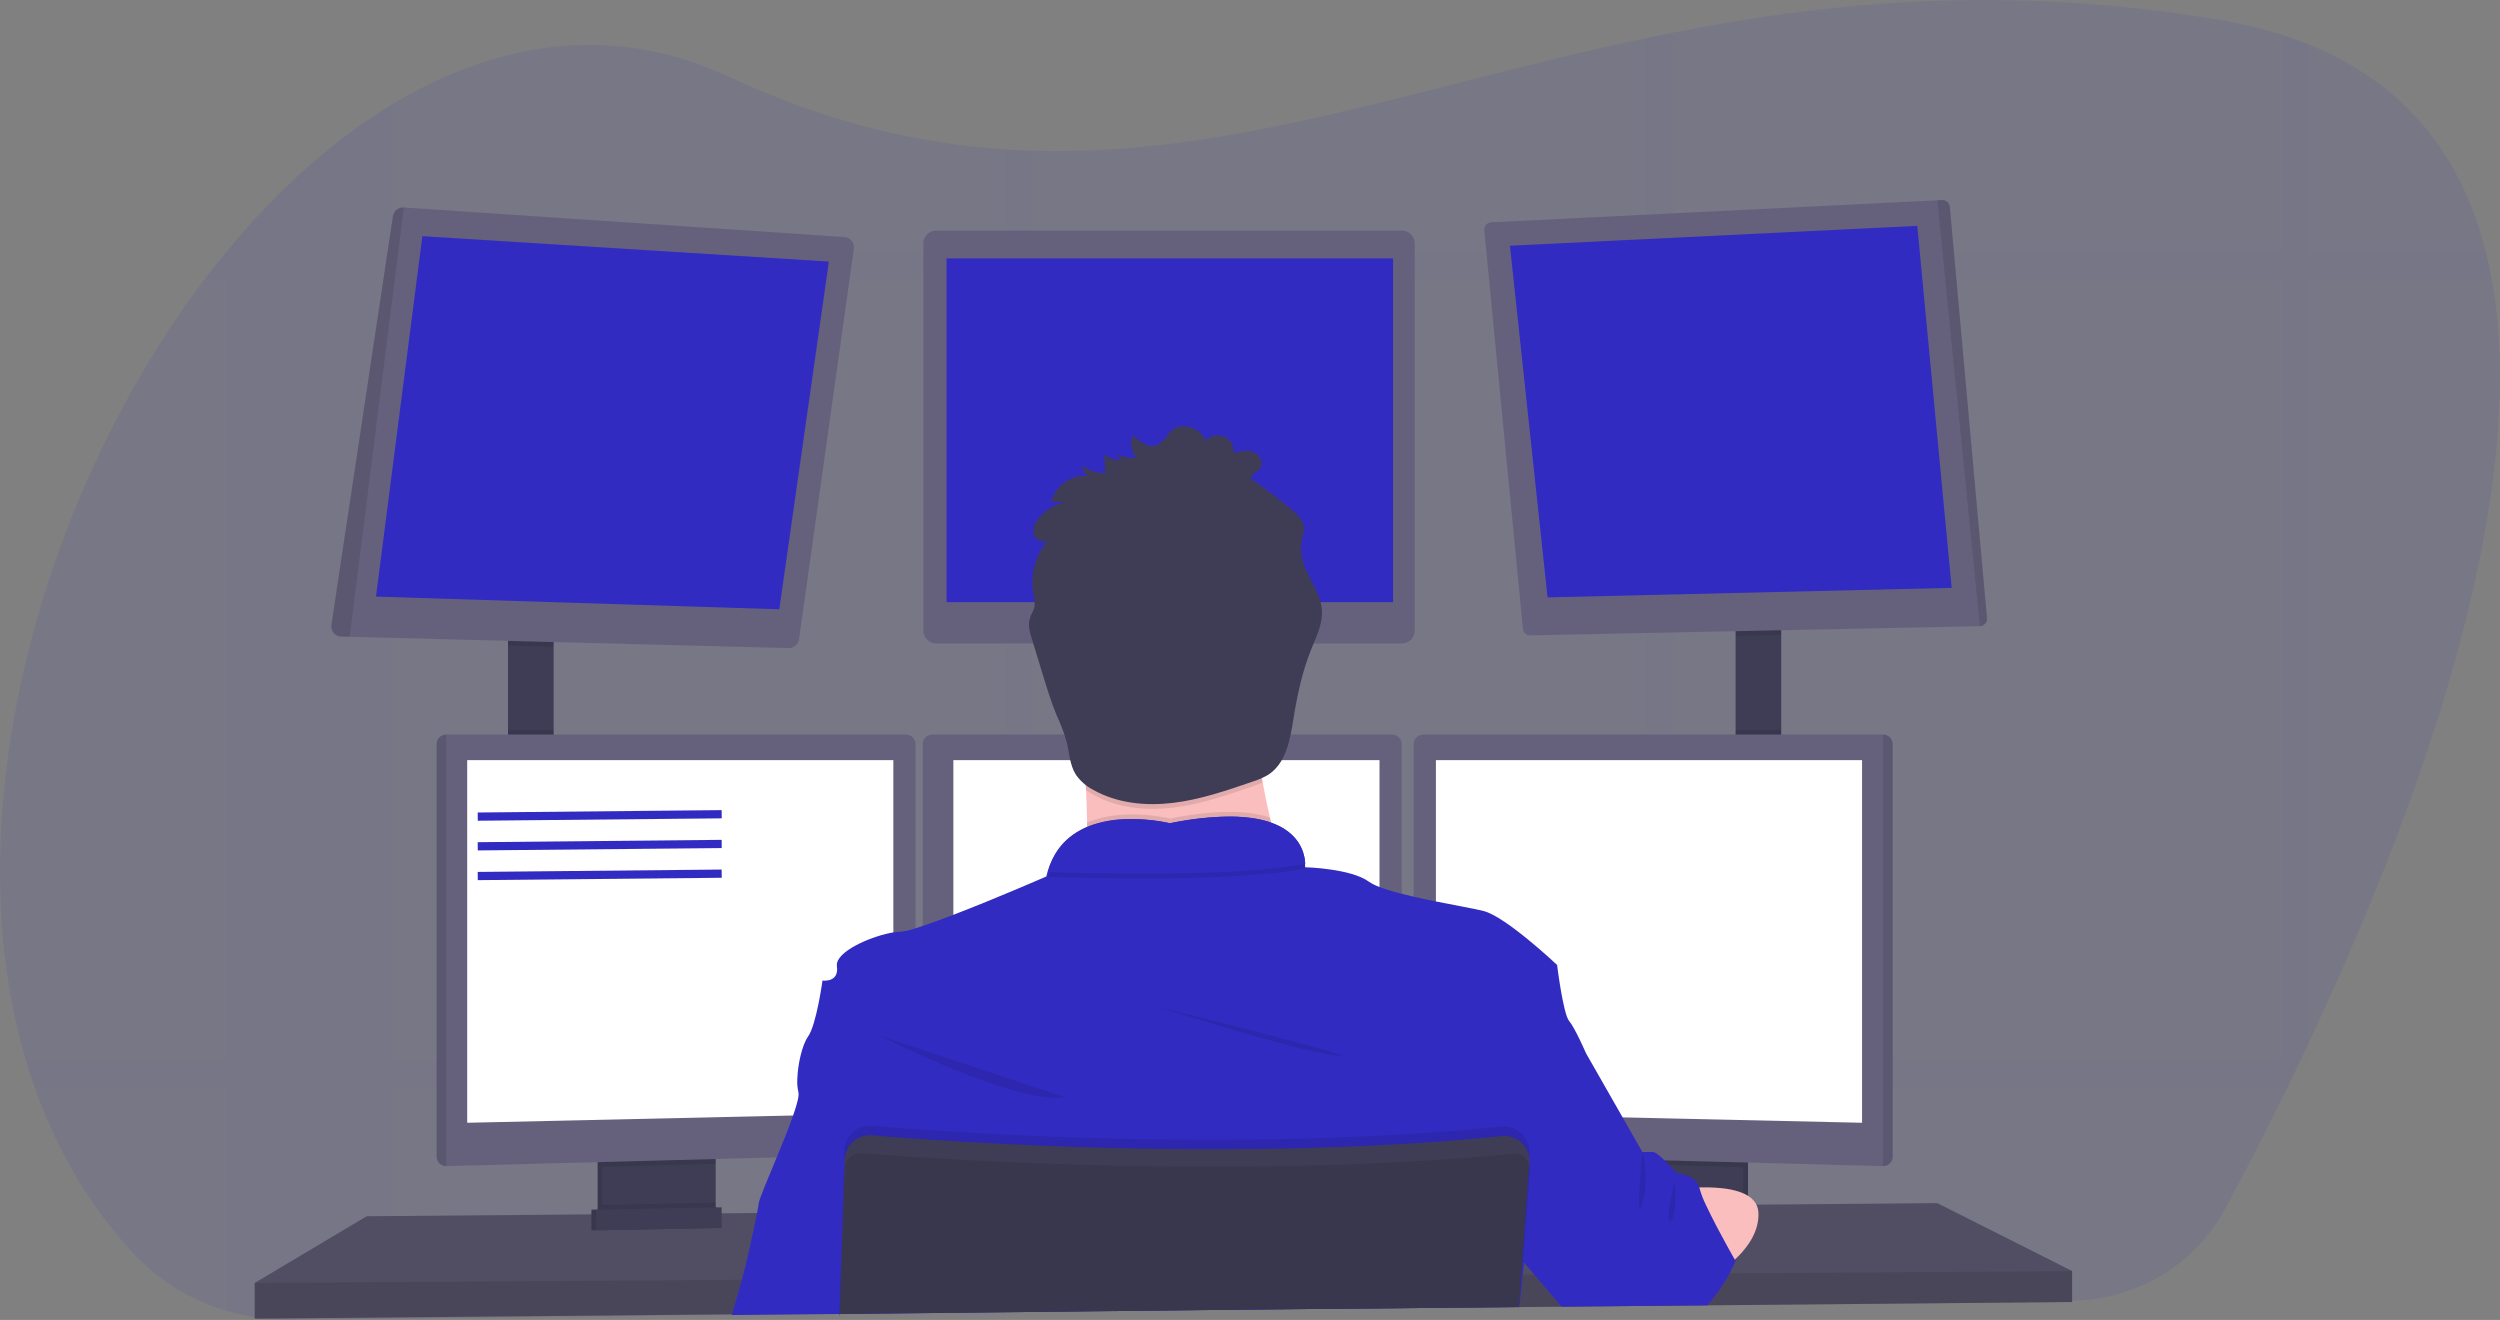 <svg width="608" height="321" viewBox="0 0 608 321" fill="none" xmlns="http://www.w3.org/2000/svg">
<rect x="0" y="0" width="608" height="321" fill="#808080" stroke="none"/>
<g clip-path="url(#clip0)">
<path opacity="0.1" d="M561.384 253.831C560.706 255.279 560.031 256.708 559.357 258.118C558.306 260.307 557.269 262.454 556.245 264.559C555.79 265.491 555.335 266.407 554.891 267.322C549.87 277.499 545.181 286.501 541.199 293.903C537.586 300.611 532.221 306.231 525.666 310.175C519.111 314.119 511.608 316.241 503.942 316.32L415.397 317.276H414.463L406.873 317.357L400.38 317.426L380.47 317.641H379.664L369.528 317.751H369.219L306.744 318.423L250.978 319.002L244.492 319.072L204.204 319.506H204.158L178.029 319.784H177.749L95.131 320.67L70.415 320.937C65.141 320.996 59.889 320.249 54.843 318.724C46.063 316.093 38.172 311.136 32.02 304.388C21.405 292.785 13.669 279.248 8.472 264.559C7.721 262.439 7.02 260.292 6.37 258.118C-11.619 197.789 10.311 119.956 49.781 67.871C51.435 65.692 53.117 63.569 54.826 61.499L54.867 61.453C67.005 46.67 80.616 34.321 95.113 25.539C120.804 9.952 149.268 5.561 177.264 18.646C200.952 29.721 223.069 34.929 244.509 36.342C246.675 36.481 248.841 36.586 250.996 36.649C300.176 38.184 346.267 20.604 400.392 9.257C402.546 8.805 404.707 8.359 406.885 7.936C445.496 0.313 488.329 -3.707 539.266 4.744C544.558 5.602 549.78 6.841 554.891 8.452C557.137 9.17 559.301 9.942 561.384 10.769C585.696 20.581 598.956 38.711 604.59 61.429C605.124 63.538 605.585 65.683 605.974 67.865C615.964 122.511 586.706 200.025 561.384 253.831Z" fill="#322BC2"/>
<g opacity="0.1">
<path opacity="0.1" d="M95.113 25.539V320.734L70.398 321C65.124 321.059 59.871 320.313 54.826 318.787V61.452H54.867C67.005 46.652 80.616 34.303 95.113 25.539Z" fill="#322BC2"/>
<path opacity="0.1" d="M606.003 67.87H49.781C51.435 65.692 53.117 63.568 54.826 61.498V61.452H604.619C605.153 63.549 605.614 65.688 606.003 67.87Z" fill="#322BC2"/>
<path opacity="0.1" d="M561.383 10.774V258.111H559.357C558.306 260.301 557.269 262.448 556.245 264.553C555.79 265.485 555.335 266.4 554.891 267.316V8.434C557.137 9.152 559.301 9.932 561.383 10.774Z" fill="#322BC2"/>
<path opacity="0.1" d="M406.885 7.918V317.38L400.392 317.449V9.239C402.546 8.787 404.707 8.341 406.885 7.918Z" fill="#322BC2"/>
<path opacity="0.1" d="M250.996 36.632V319.06L244.509 319.129V36.325C246.675 36.464 248.841 36.545 250.996 36.632Z" fill="#322BC2"/>
<path opacity="0.1" d="M559.357 258.117C558.307 260.307 557.269 262.454 556.245 264.559H8.472C7.721 262.438 7.02 260.291 6.37 258.117H559.357Z" fill="#322BC2"/>
</g>
<path d="M134.641 153.981H123.548V187.38H134.641V153.981Z" fill="#3F3D56"/>
<path d="M433.194 152.243H422.1V187.577H433.194V152.243Z" fill="#3F3D56"/>
<path d="M503.942 309.114V316.644L415.24 317.455L414.294 317.472L380.581 317.779L379.775 317.791L369.528 317.878H369.225L306.762 318.451L204.228 319.396H204.14L178.07 319.639L177.79 319.645L61.949 320.699V312.01L89.187 295.791L143.837 295.34L145.005 295.334L145.391 295.328L146.558 295.311L172.798 295.096L173.971 295.09L174.345 295.085L175.513 295.079L183.926 295.009L184.148 295.004L204.905 294.83H205.074L367.041 293.474L371.005 293.445H371.402L374.427 293.416L396.41 293.237L397.578 293.219L398.658 293.208H399.218L406.055 293.156L407.41 293.138L409.226 293.127L414.919 293.075L423.951 292.999L425.119 292.988L427.151 292.976H427.53L471.152 292.605L503.942 309.114Z" fill="#65617D"/>
<path opacity="0.2" d="M503.942 309.114V316.644L415.24 317.455L414.294 317.472L380.581 317.779L379.775 317.791L369.528 317.878H369.225L306.762 318.451L204.228 319.396H204.14L178.07 319.639L177.79 319.645L61.949 320.699V312.01L89.187 295.791L143.837 295.34L145.005 295.334L145.391 295.328L146.558 295.311L172.798 295.096L173.971 295.09L174.345 295.085L175.513 295.079L183.926 295.009L184.148 295.004L204.905 294.83H205.074L367.041 293.474L371.005 293.445H371.402L374.427 293.416L396.41 293.237L397.578 293.219L398.658 293.208H399.218L406.055 293.156L407.41 293.138L409.226 293.127L414.919 293.075L423.951 292.999L425.119 292.988L427.151 292.976H427.53L471.152 292.605L503.942 309.114Z" fill="black"/>
<path d="M172.885 280.157V294.343C172.886 295.015 172.694 295.673 172.332 296.241C171.97 296.809 171.453 297.264 170.842 297.552C170.386 297.771 169.888 297.89 169.382 297.9L149.005 298.328C148.461 298.341 147.921 298.228 147.428 297.998C146.806 297.715 146.278 297.26 145.909 296.688C145.539 296.116 145.343 295.451 145.344 294.772V280.157H172.885Z" fill="#3F3D56"/>
<path opacity="0.1" d="M172.885 280.157V294.343C172.886 295.015 172.694 295.673 172.332 296.241C171.97 296.809 171.453 297.264 170.842 297.552C170.386 297.771 169.888 297.89 169.382 297.9L149.005 298.328C148.461 298.341 147.921 298.228 147.428 297.998C146.806 297.715 146.278 297.26 145.909 296.688C145.539 296.116 145.343 295.451 145.344 294.772V280.157H172.885Z" fill="black"/>
<path d="M174.053 280.157V294.343C174.053 295.015 173.861 295.673 173.5 296.241C173.138 296.809 172.621 297.264 172.009 297.552C171.554 297.771 171.056 297.89 170.55 297.9L150.173 298.328C149.628 298.341 149.089 298.228 148.596 297.998C147.973 297.715 147.446 297.26 147.076 296.688C146.707 296.116 146.511 295.451 146.512 294.772V280.157H174.053Z" fill="#3F3D56"/>
<path d="M425.119 280.157H397.578V298.404H425.119V280.157Z" fill="#3F3D56"/>
<path opacity="0.1" d="M425.119 280.157H397.578V298.404H425.119V280.157Z" fill="black"/>
<path d="M423.951 280.157H396.41V298.404H423.951V280.157Z" fill="#3F3D56"/>
<path opacity="0.1" d="M134.641 153.975V157.294L123.548 157.01V153.975H134.641Z" fill="black"/>
<path d="M207.661 60.473L194.331 155.469C194.246 156.076 193.939 156.631 193.469 157.027C192.998 157.424 192.397 157.634 191.779 157.618L85.047 154.873L83.021 154.821C82.668 154.812 82.321 154.73 82.003 154.58C81.684 154.43 81.401 154.214 81.171 153.948C80.942 153.682 80.772 153.371 80.672 153.035C80.573 152.699 80.545 152.347 80.592 152L95.557 52.555C95.653 51.939 95.979 51.381 96.47 50.992C96.961 50.603 97.581 50.41 98.208 50.452L205.325 57.647C205.671 57.666 206.009 57.757 206.317 57.913C206.625 58.069 206.898 58.286 207.118 58.552C207.337 58.818 207.499 59.125 207.592 59.456C207.686 59.787 207.709 60.133 207.661 60.473Z" fill="#65617D"/>
<path d="M102.721 57.438L91.435 145.095L189.526 148.182L201.588 63.613L102.721 57.438Z" fill="#322BC2"/>
<path d="M340.948 56.083H227.67C225.951 56.083 224.558 57.465 224.558 59.17V153.396C224.558 155.101 225.951 156.483 227.67 156.483H340.948C342.666 156.483 344.06 155.101 344.06 153.396V59.17C344.06 57.465 342.666 56.083 340.948 56.083Z" fill="#65617D"/>
<path d="M338.799 62.842H230.198V146.445H338.799V62.842Z" fill="#322BC2"/>
<path opacity="0.1" d="M433.194 152.237V154.432L422.1 154.658V152.237H433.194Z" fill="black"/>
<path d="M483.249 150.384C483.265 150.624 483.232 150.864 483.152 151.091C483.071 151.318 482.945 151.527 482.782 151.704C482.618 151.881 482.42 152.024 482.199 152.124C481.979 152.223 481.74 152.278 481.498 152.283L372.196 154.525C371.742 154.534 371.302 154.373 370.963 154.073C370.624 153.773 370.412 153.358 370.369 152.909L360.974 56.013C360.951 55.773 360.977 55.53 361.051 55.3C361.126 55.07 361.246 54.857 361.405 54.675C361.565 54.492 361.76 54.344 361.979 54.238C362.198 54.133 362.436 54.072 362.679 54.061L471.151 48.709L472.319 48.651C472.783 48.627 473.239 48.782 473.59 49.085C473.94 49.387 474.159 49.813 474.199 50.273L483.249 150.384Z" fill="#65617D"/>
<path d="M367.216 59.755L466.282 54.924L474.649 142.969L376.365 145.286L367.216 59.755Z" fill="#322BC2"/>
<path opacity="0.1" d="M483.249 150.384C483.265 150.623 483.232 150.864 483.152 151.091C483.071 151.318 482.946 151.526 482.782 151.704C482.618 151.881 482.42 152.024 482.2 152.124C481.979 152.223 481.74 152.278 481.498 152.283L471.152 48.709L472.319 48.651C472.784 48.627 473.239 48.782 473.59 49.085C473.941 49.387 474.159 49.813 474.199 50.273L483.249 150.384Z" fill="black"/>
<path opacity="0.1" d="M98.225 50.446L85.047 154.873L83.021 154.821C82.668 154.812 82.321 154.73 82.003 154.58C81.684 154.43 81.401 154.214 81.171 153.948C80.942 153.682 80.772 153.371 80.672 153.035C80.573 152.699 80.545 152.347 80.592 152L95.557 52.555C95.652 51.935 95.98 51.373 96.475 50.982C96.969 50.591 97.594 50.4 98.225 50.446Z" fill="black"/>
<path opacity="0.1" d="M134.641 177.486H123.548V187.38H134.641V177.486Z" fill="black"/>
<path opacity="0.1" d="M174.053 280.152V283.03L146.512 283.76V280.152H174.053Z" fill="black"/>
<path d="M222.661 180.933V278.362C222.653 278.957 222.416 279.526 221.998 279.952C221.579 280.378 221.012 280.628 220.413 280.65L108.513 283.604H108.484C107.875 283.597 107.292 283.353 106.861 282.926C106.431 282.498 106.185 281.92 106.178 281.316V180.933C106.185 180.328 106.431 179.751 106.861 179.323C107.292 178.896 107.875 178.652 108.484 178.645H220.354C220.964 178.652 221.546 178.896 221.977 179.323C222.408 179.751 222.653 180.328 222.661 180.933Z" fill="#65617D"/>
<path opacity="0.1" d="M108.513 178.645V283.604H108.484C107.875 283.597 107.292 283.353 106.861 282.926C106.431 282.498 106.185 281.92 106.178 281.316V180.933C106.185 180.328 106.431 179.751 106.861 179.323C107.292 178.896 107.875 178.652 108.484 178.645H108.513Z" fill="black"/>
<path d="M113.622 184.866H217.26V270.739L113.622 273.056V184.866Z" fill="white"/>
<path opacity="0.1" d="M433.194 177.486H422.1V187.577H433.194V177.486Z" fill="black"/>
<path opacity="0.1" d="M423.951 280.152V283.865L396.41 283.135V280.152H423.951Z" fill="black"/>
<path d="M460.297 180.933V281.316C460.29 281.925 460.04 282.507 459.603 282.936C459.166 283.364 458.576 283.604 457.962 283.604L346.039 280.65C345.44 280.628 344.872 280.378 344.454 279.952C344.035 279.526 343.798 278.957 343.791 278.362V180.933C343.799 180.328 344.044 179.751 344.475 179.323C344.906 178.896 345.488 178.652 346.097 178.645H457.968C458.581 178.646 459.169 178.887 459.605 179.315C460.041 179.743 460.29 180.324 460.297 180.933Z" fill="#65617D"/>
<path opacity="0.1" d="M460.297 180.933V281.316C460.29 281.925 460.04 282.507 459.603 282.936C459.166 283.364 458.576 283.604 457.962 283.604V178.645C458.576 178.645 459.166 178.885 459.603 179.313C460.04 179.742 460.29 180.323 460.297 180.933Z" fill="black"/>
<path d="M452.853 184.866H349.215V270.739L452.853 273.056V184.866Z" fill="white"/>
<path d="M340.895 180.933V278.362C340.888 278.957 340.651 279.526 340.232 279.952C339.814 280.378 339.246 280.628 338.647 280.65L226.748 283.604C226.133 283.604 225.544 283.364 225.106 282.936C224.669 282.507 224.42 281.925 224.412 281.316V180.933C224.42 180.328 224.665 179.751 225.096 179.323C225.527 178.896 226.109 178.652 226.718 178.645H338.589C339.198 178.652 339.78 178.896 340.211 179.323C340.642 179.751 340.887 180.328 340.895 180.933Z" fill="#65617D"/>
<path d="M231.857 184.866H335.494V270.739L231.857 273.056V184.866Z" fill="white"/>
<path opacity="0.1" d="M503.942 309.114V316.644L415.24 317.455L414.294 317.472L380.581 317.779L379.775 317.791L369.528 317.878H369.225L306.762 318.451L204.228 319.396H204.14L178.07 319.639L177.79 319.645L61.949 320.699V312.01L180.189 311.24H180.47L204.403 311.078H204.514L369.797 309.994H369.966L370.065 309.989H370.34L373.137 309.971H373.989L417.482 309.682L420.051 309.67L420.623 309.664L503.942 309.114Z" fill="black"/>
<path d="M284.499 187.38C301.051 187.38 314.469 174.068 314.469 157.647C314.469 141.226 301.051 127.915 284.499 127.915C267.947 127.915 254.528 141.226 254.528 157.647C254.528 174.068 267.947 187.38 284.499 187.38Z" fill="#FBBEBE"/>
<path d="M314.475 218.468C314.475 218.468 256.379 225.419 261.926 218.468C263.935 215.954 264.489 208.505 264.378 200.019C264.343 197.441 264.25 194.771 264.116 192.112C263.473 179.369 261.926 166.915 261.926 166.915C261.926 166.915 312.723 143.166 306.884 161.992C304.549 169.597 305.314 180.278 307.089 190.305C307.608 193.23 308.21 196.098 308.84 198.82C310.379 205.46 312.26 212.018 314.475 218.468Z" fill="#FBBEBE"/>
<path opacity="0.1" d="M314.475 218.468C314.475 218.468 256.379 225.419 261.926 218.468C263.935 215.954 264.489 208.505 264.378 200.019C273.236 196.265 284.504 199.063 284.504 199.063C296.369 196.717 303.977 197.175 308.84 198.82C310.379 205.46 312.26 212.018 314.475 218.468Z" fill="black"/>
<path d="M204.204 320.05V319.564L306.744 318.457L369.219 317.878H369.394L369.33 318.735L369.417 317.878H369.528V317.779L370.328 309.989L370.632 307.04L370.725 306.119L370.807 305.349L374.415 293.411L378.024 281.49L381.06 271.451L385.696 256.113C385.696 256.113 383.068 250.031 381.609 248.293C380.149 246.556 378.689 234.681 378.689 234.681C378.689 234.681 366.229 222.905 360.782 221.55C358.499 220.97 353.991 220.2 349.204 219.233C347.411 218.873 345.572 218.491 343.803 218.074C342.804 217.848 341.823 217.611 340.883 217.373C339.054 216.92 337.251 216.367 335.482 215.717C334.555 215.382 333.673 214.937 332.855 214.39C328.564 211.268 317.809 210.915 317.394 210.915C317.393 210.901 317.393 210.888 317.394 210.874V210.822C317.409 210.579 317.409 210.335 317.394 210.092C317.394 209.86 317.394 209.588 317.342 209.281C317.342 209.189 317.342 209.09 317.301 208.992C317.271 208.783 317.236 208.563 317.184 208.331C317.166 208.228 317.143 208.125 317.114 208.024C316.945 207.326 316.7 206.648 316.384 206.003C316.343 205.91 316.291 205.811 316.244 205.719C315.958 205.184 315.626 204.674 315.251 204.195C315.175 204.097 315.094 203.993 315.006 203.894C314.528 203.335 313.996 202.823 313.418 202.365C313.26 202.243 313.097 202.116 312.927 202C312.833 201.924 312.734 201.854 312.63 201.792L312.11 201.456L311.625 201.178C311.199 200.946 310.75 200.72 310.259 200.506C310.107 200.436 309.944 200.372 309.78 200.309C309.617 200.245 309.36 200.146 309.144 200.065H309.109L308.671 199.892C308.338 199.782 308 199.683 307.643 199.585L307.1 199.446L306.516 199.312L305.933 199.191C305.349 199.075 304.724 198.971 304.07 198.89L303.404 198.808L302.721 198.739L302.015 198.681L301.011 198.623L299.843 198.583C294.693 198.582 289.557 199.124 284.522 200.199C281.024 199.426 277.441 199.099 273.86 199.225H273.352L272.769 199.26H272.395L271.642 199.33C271.391 199.33 271.134 199.382 270.883 199.417C270.632 199.451 270.369 199.48 270.118 199.521L269.732 199.585C269.353 199.648 268.968 199.718 268.565 199.799C268.436 199.822 268.308 199.851 268.179 199.886C267.671 199.996 267.163 200.129 266.661 200.28C266.41 200.349 266.159 200.43 265.908 200.517C265.78 200.552 265.657 200.598 265.534 200.645L265.161 200.778L264.793 200.923L264.355 201.096C264.133 201.189 263.917 201.288 263.701 201.392C263.578 201.444 263.456 201.502 263.339 201.566C263.222 201.629 263.1 201.681 262.989 201.745C261.668 202.422 260.448 203.276 259.363 204.282L259.065 204.566L258.773 204.862C258.674 204.96 258.58 205.064 258.487 205.169C258.106 205.581 257.752 206.016 257.424 206.472C257.331 206.593 257.243 206.715 257.156 206.843C256.785 207.385 256.45 207.95 256.151 208.534C256.076 208.673 256.006 208.818 255.935 208.957C255.459 209.935 255.068 210.953 254.768 211.998C254.659 212.384 254.559 212.77 254.47 213.156C254.47 213.156 242.109 218.566 231.856 222.482C229.13 223.525 226.561 224.469 224.412 225.181C223.787 225.39 223.203 225.581 222.66 225.761C221.482 226.183 220.257 226.463 219.011 226.595C218.424 226.604 217.838 226.659 217.26 226.757C212.548 227.516 204.473 230.812 203.591 234.119C203.52 234.383 203.5 234.659 203.533 234.93C203.533 234.93 203.533 234.971 203.533 234.994C204.117 239.049 200.03 238.469 200.03 238.469C200.03 238.469 198.57 249.185 196.526 252.082C195.049 254.167 194.039 258.818 193.911 262.328C193.837 263.422 193.924 264.52 194.167 265.59C194.167 265.618 194.167 265.647 194.167 265.671C194.401 266.447 193.84 268.567 192.889 271.284C191.855 274.267 190.349 277.974 188.901 281.472C186.717 286.755 184.662 291.551 184.533 292.605C184.481 293.075 184.329 293.915 184.119 294.998C183.266 299.412 181.375 307.816 180.441 311.217C179.746 313.754 178.736 317.229 178.041 319.616C178.041 319.685 178 319.755 177.982 319.818L204.157 319.564V320.05H204.239H204.204Z" fill="#322BC2"/>
<path opacity="0.1" d="M213.756 251.774C213.756 251.774 247.037 268.862 259.007 266.835L213.756 251.774Z" fill="black"/>
<path opacity="0.1" d="M281.486 244.823C281.486 244.823 313.891 255.25 324.692 256.698C335.494 258.146 281.486 244.823 281.486 244.823Z" fill="black"/>
<path opacity="0.1" d="M317.429 211.274C300.497 214.367 268.617 213.701 254.838 213.232C259.888 195.275 284.516 201.38 284.516 201.38C315 195.344 317.336 207.868 317.429 211.274Z" fill="black"/>
<path d="M317.429 210.115C300.497 213.208 268.617 212.542 254.838 212.073C259.888 194.117 284.516 200.222 284.516 200.222C315 194.186 317.336 206.709 317.429 210.115Z" fill="#322BC2"/>
<path d="M407.311 289.28C407.311 289.28 427.256 286.239 427.647 294.928C428.038 303.617 417.476 309.687 417.476 309.687L407.311 289.28Z" fill="#FBBEBE"/>
<path opacity="0.1" d="M307.089 190.305C306.231 190.685 305.354 191.022 304.461 191.313C298.167 193.468 291.82 195.64 285.193 196.428C278.566 197.215 271.613 196.52 265.832 193.242C265.225 192.902 264.64 192.525 264.081 192.112C263.438 179.369 261.891 166.915 261.891 166.915C261.891 166.915 312.688 143.166 306.849 161.992C304.526 169.597 305.314 180.278 307.089 190.305Z" fill="black"/>
<path d="M276.278 111.174C275.444 111.393 274.571 111.415 273.728 111.239C272.884 111.063 272.094 110.694 271.42 110.161L272.634 111.835C271.919 111.917 271.193 111.843 270.51 111.617C269.826 111.392 269.2 111.022 268.676 110.531C268.565 112.03 268.628 113.536 268.862 115.021C266.853 115.117 264.874 114.501 263.281 113.283C263.249 113.805 263.381 114.325 263.656 114.771C263.932 115.218 264.339 115.57 264.822 115.779C262.803 115.54 260.766 116.038 259.09 117.179C257.414 118.321 256.214 120.028 255.714 121.983L258.761 122.261C256.366 122.769 254.216 124.07 252.666 125.951C251.732 127.109 251.019 128.592 251.428 130.006C251.837 131.419 253.81 132.323 254.884 131.315C253.356 133.124 252.246 135.244 251.63 137.524C251.015 139.804 250.91 142.191 251.323 144.516C251.6 145.506 251.691 146.539 251.591 147.563C251.399 148.518 250.792 149.347 250.488 150.279C249.904 151.971 250.459 153.807 250.978 155.492L253.717 164.424C254.709 167.651 255.696 170.883 256.992 174.005C257.91 175.979 258.69 178.013 259.328 180.093C260.063 182.897 260.093 185.967 261.663 188.417C262.74 189.959 264.179 191.217 265.855 192.083C271.63 195.362 278.607 196.057 285.217 195.269C291.826 194.481 298.167 192.309 304.455 190.154C305.852 189.737 307.193 189.154 308.449 188.417C312.799 185.59 313.768 179.809 314.58 174.718C315.485 169.041 316.693 163.376 318.836 158.035C320.109 154.855 321.756 151.629 321.475 148.223C321.119 143.699 317.511 140.032 316.617 135.584C316.318 134.097 316.332 132.565 316.658 131.083C316.935 130.2 317.091 129.285 317.12 128.361C317.02 126.495 315.479 125.059 314.031 123.86C310.89 121.257 307.647 118.797 304.304 116.48C304.134 115.322 305.722 114.824 306.441 113.908C307.456 112.617 306.406 110.566 304.864 109.964C303.323 109.361 301.594 109.755 299.989 110.155C300.093 109.34 299.93 108.513 299.523 107.797C299.115 107.081 298.486 106.515 297.729 106.182C296.971 105.85 296.125 105.769 295.317 105.951C294.51 106.134 293.783 106.57 293.245 107.195C292.819 106.225 292.137 105.386 291.273 104.767C290.408 104.147 289.391 103.77 288.329 103.673C284.458 103.372 284.382 106.309 281.906 107.925C279.431 109.541 277.387 107.409 275.484 105.857C275.134 106.734 275.023 107.688 275.162 108.621C275.302 109.555 275.686 110.435 276.278 111.174Z" fill="#3F3D56"/>
<path d="M422.1 306.658C422.1 306.658 421.581 307.886 420.623 309.664C419.175 312.4 417.411 314.96 415.368 317.293L415.21 317.461H414.265L380.552 317.768H379.746L379.647 317.652L373.107 309.954L370.643 307.052L370.544 306.93L370.334 306.687L370.217 306.548L370.065 306.368L365.272 300.726L367.023 293.486L370.007 281.287L370.083 280.992L370.667 278.675L371.081 276.937L372.471 271.272L377.235 251.78L385.701 256.125L394.629 271.764L399.423 280.163H402.05C402.546 280.163 403.685 281.113 404.829 282.208C405.238 282.596 405.647 283.007 405.997 283.366C407.036 284.432 407.86 285.348 407.86 285.348C407.86 285.348 412.116 285.44 413.26 288.765C413.319 288.926 413.368 289.09 413.406 289.257C413.786 290.564 414.28 291.836 414.884 293.057C415.637 294.685 416.583 296.533 417.54 298.381C419.321 301.769 421.131 304.995 421.797 306.166L421.878 306.31L422.1 306.658Z" fill="#322BC2"/>
<path opacity="0.1" d="M371.946 280.505L371.887 281.333V281.391L371.788 282.723L371.011 293.445L370.071 306.363L369.803 310L369.219 317.785V317.884L306.744 318.463L204.222 319.563V320.05H204.14V319.563V319.401L204.403 311.083L204.905 294.83L205.337 281.049L205.378 279.677C205.403 278.848 205.599 278.033 205.952 277.282C206.306 276.531 206.81 275.859 207.434 275.308C208.058 274.757 208.789 274.337 209.582 274.076C210.375 273.814 211.213 273.715 212.046 273.786C214.802 274.017 218.381 274.301 222.661 274.602L224.412 274.73C249.128 276.433 294.804 278.634 340.895 275.888C341.864 275.836 342.839 275.778 343.814 275.709C350.961 275.263 358.102 274.689 365.173 273.971C366.066 273.878 366.97 273.981 367.819 274.272C368.669 274.563 369.444 275.035 370.09 275.655C370.735 276.275 371.236 277.028 371.557 277.861C371.877 278.694 372.01 279.587 371.946 280.476V280.505Z" fill="black"/>
<path d="M204.204 320.05V319.563L306.744 318.457L369.219 317.878H369.394V317.779L369.978 309.994L370.229 306.519L371.186 293.422L371.94 283.054V282.799C371.974 282.321 371.953 281.841 371.875 281.368C371.879 281.349 371.879 281.329 371.875 281.31C371.715 280.332 371.314 279.409 370.708 278.622C370.065 277.804 369.222 277.163 368.26 276.757C367.298 276.352 366.247 276.196 365.208 276.305C358.137 277.024 350.996 277.597 343.849 278.043C342.874 278.113 341.899 278.171 340.93 278.223C294.839 280.939 249.162 278.738 224.447 277.064L222.695 276.937C218.416 276.636 214.837 276.358 212.081 276.12C210.565 275.993 209.055 276.428 207.843 277.34C206.631 278.253 205.803 279.578 205.518 281.061C205.459 281.375 205.424 281.692 205.413 282.011L205.016 294.847L204.473 311.106L204.216 319.424V319.587V320.073L204.204 320.05Z" fill="#3F3D56"/>
<path opacity="0.1" d="M372.121 284.565L371.402 293.445L370.334 306.681L370.065 309.994L369.482 317.414L369.447 317.785V317.884L369.359 318.741L369.423 317.884H369.254L306.779 318.463L204.222 319.563V319.401L204.508 311.083L205.092 294.83L205.465 284.027C205.484 283.412 205.657 282.812 205.969 282.281C206.281 281.75 206.722 281.304 207.252 280.986C207.913 280.584 208.686 280.401 209.459 280.464C210.685 280.563 212.192 280.679 213.949 280.806C216.804 281.015 220.325 281.258 224.424 281.513C232.014 281.988 241.537 282.498 252.45 282.915C282.811 284.073 323.799 284.461 362.732 281.078C364.484 280.928 366.294 280.76 368.063 280.592C368.763 280.523 369.469 280.655 370.095 280.974C370.272 281.062 370.44 281.167 370.597 281.287C371.105 281.652 371.508 282.144 371.764 282.712C371.824 282.825 371.873 282.943 371.91 283.065C372.086 283.545 372.157 284.056 372.121 284.565Z" fill="black"/>
<path opacity="0.1" d="M174.053 292.495V294.343C174.053 295.015 173.861 295.673 173.5 296.241C173.138 296.809 172.621 297.264 172.009 297.552L148.596 297.998C147.973 297.715 147.446 297.26 147.076 296.688C146.707 296.116 146.511 295.451 146.512 294.772V293.034L174.053 292.495Z" fill="black"/>
<path d="M174.345 298.641L143.837 299.22V294.198L174.345 293.619V298.641Z" fill="#3F3D56"/>
<path opacity="0.1" d="M174.345 298.641L143.837 299.22V294.198L174.345 293.619V298.641Z" fill="black"/>
<path d="M175.513 298.641L145.005 299.22V294.198L175.513 293.619V298.641Z" fill="#3F3D56"/>
<g opacity="0.1">
<path opacity="0.1" d="M276.517 109.275C275.947 108.539 275.568 107.676 275.414 106.761C275.273 107.655 275.357 108.571 275.659 109.425C275.949 109.399 276.236 109.348 276.517 109.275Z" fill="black"/>
<path opacity="0.1" d="M269.102 113.121C268.992 112.411 268.92 111.695 268.886 110.978C268.886 111.69 268.886 112.408 268.886 113.127L269.102 113.121Z" fill="black"/>
<path opacity="0.1" d="M316.688 132.45C316.72 131.934 316.79 131.421 316.898 130.915C317.174 130.034 317.331 129.121 317.365 128.198C317.352 127.991 317.321 127.786 317.271 127.584C317.172 128.117 317.015 128.65 316.898 129.177C316.665 130.252 316.594 131.355 316.688 132.45Z" fill="black"/>
<path opacity="0.1" d="M304.543 114.552L305.18 115.009C305.716 114.624 306.218 114.194 306.68 113.723C306.9 113.422 307.036 113.068 307.075 112.698C307.114 112.328 307.054 111.955 306.902 111.615C306.844 111.747 306.769 111.871 306.68 111.985C305.962 112.901 304.374 113.405 304.543 114.552Z" fill="black"/>
<path opacity="0.1" d="M256.566 120.124C256.353 120.546 256.183 120.989 256.058 121.444C256.971 120.939 257.955 120.57 258.977 120.35L256.566 120.124Z" fill="black"/>
<path opacity="0.1" d="M264.618 113.822C264.234 113.612 263.867 113.374 263.52 113.109C263.505 113.338 263.523 113.568 263.573 113.793C263.921 113.776 264.271 113.786 264.618 113.822Z" fill="black"/>
<path opacity="0.1" d="M321.703 147.951C321.464 150.76 320.144 153.465 319.076 156.13C316.933 161.47 315.724 167.135 314.819 172.818C314.008 177.909 313.068 183.69 308.689 186.511C307.437 187.253 306.098 187.836 304.701 188.249C298.407 190.409 292.06 192.576 285.433 193.363C278.806 194.151 271.852 193.462 266.072 190.183C264.396 189.316 262.957 188.058 261.879 186.517C260.32 184.067 260.291 180.997 259.544 178.193C258.907 176.111 258.126 174.075 257.208 172.099C255.918 168.983 254.925 165.728 253.939 162.524C253.024 159.547 252.111 156.568 251.2 153.587C250.9 152.69 250.678 151.77 250.535 150.835C250.307 152.318 250.751 153.871 251.2 155.324C252.111 158.31 253.024 161.289 253.939 164.262C254.925 167.489 255.918 170.721 257.208 173.837C258.126 175.813 258.907 177.849 259.544 179.931C260.28 182.734 260.309 185.804 261.879 188.255C262.957 189.795 264.396 191.054 266.072 191.921C271.852 195.2 278.823 195.889 285.433 195.101C292.042 194.313 298.383 192.147 304.701 189.986C306.098 189.574 307.437 188.99 308.689 188.249C313.038 185.428 314.008 179.647 314.819 174.555C315.724 168.873 316.933 163.208 319.076 157.867C320.349 154.693 321.995 151.467 321.715 148.055C321.715 148.02 321.703 147.985 321.703 147.951Z" fill="black"/>
<path opacity="0.1" d="M251.819 145.709C251.819 145.709 251.819 145.668 251.819 145.645C251.925 144.624 251.833 143.592 251.551 142.604C251.434 141.969 251.358 141.326 251.323 140.681C251.256 141.906 251.332 143.135 251.551 144.342C251.644 144.794 251.749 145.251 251.819 145.709Z" fill="black"/>
<path opacity="0.1" d="M253.6 131.541C254.049 130.792 254.559 130.081 255.124 129.415C254.055 130.428 252.082 129.525 251.667 128.117C251.515 128.687 251.515 129.286 251.667 129.855C251.811 130.28 252.066 130.66 252.405 130.956C252.744 131.252 253.157 131.454 253.6 131.541Z" fill="black"/>
</g>
<path opacity="0.1" d="M399.428 280.157C399.428 280.157 401.279 286.819 399.428 292.611C397.578 298.404 399.428 280.157 399.428 280.157Z" fill="black"/>
<path opacity="0.1" d="M407.311 286.952C407.311 286.952 408.087 295.409 406.336 296.909C404.584 298.409 407.311 286.952 407.311 286.952Z" fill="black"/>
<path d="M116.185 198.6L175.513 198.021" stroke="#322BC2" stroke-width="2" stroke-miterlimit="10"/>
<path d="M116.185 205.823L175.513 205.25" stroke="#322BC2" stroke-width="2" stroke-miterlimit="10"/>
<path d="M116.185 213.052L175.513 212.473" stroke="#322BC2" stroke-width="2" stroke-miterlimit="10"/>
</g>
<defs>
<clipPath id="clip0">
<rect width="608" height="321" fill="white"/>
</clipPath>
</defs>
</svg>
